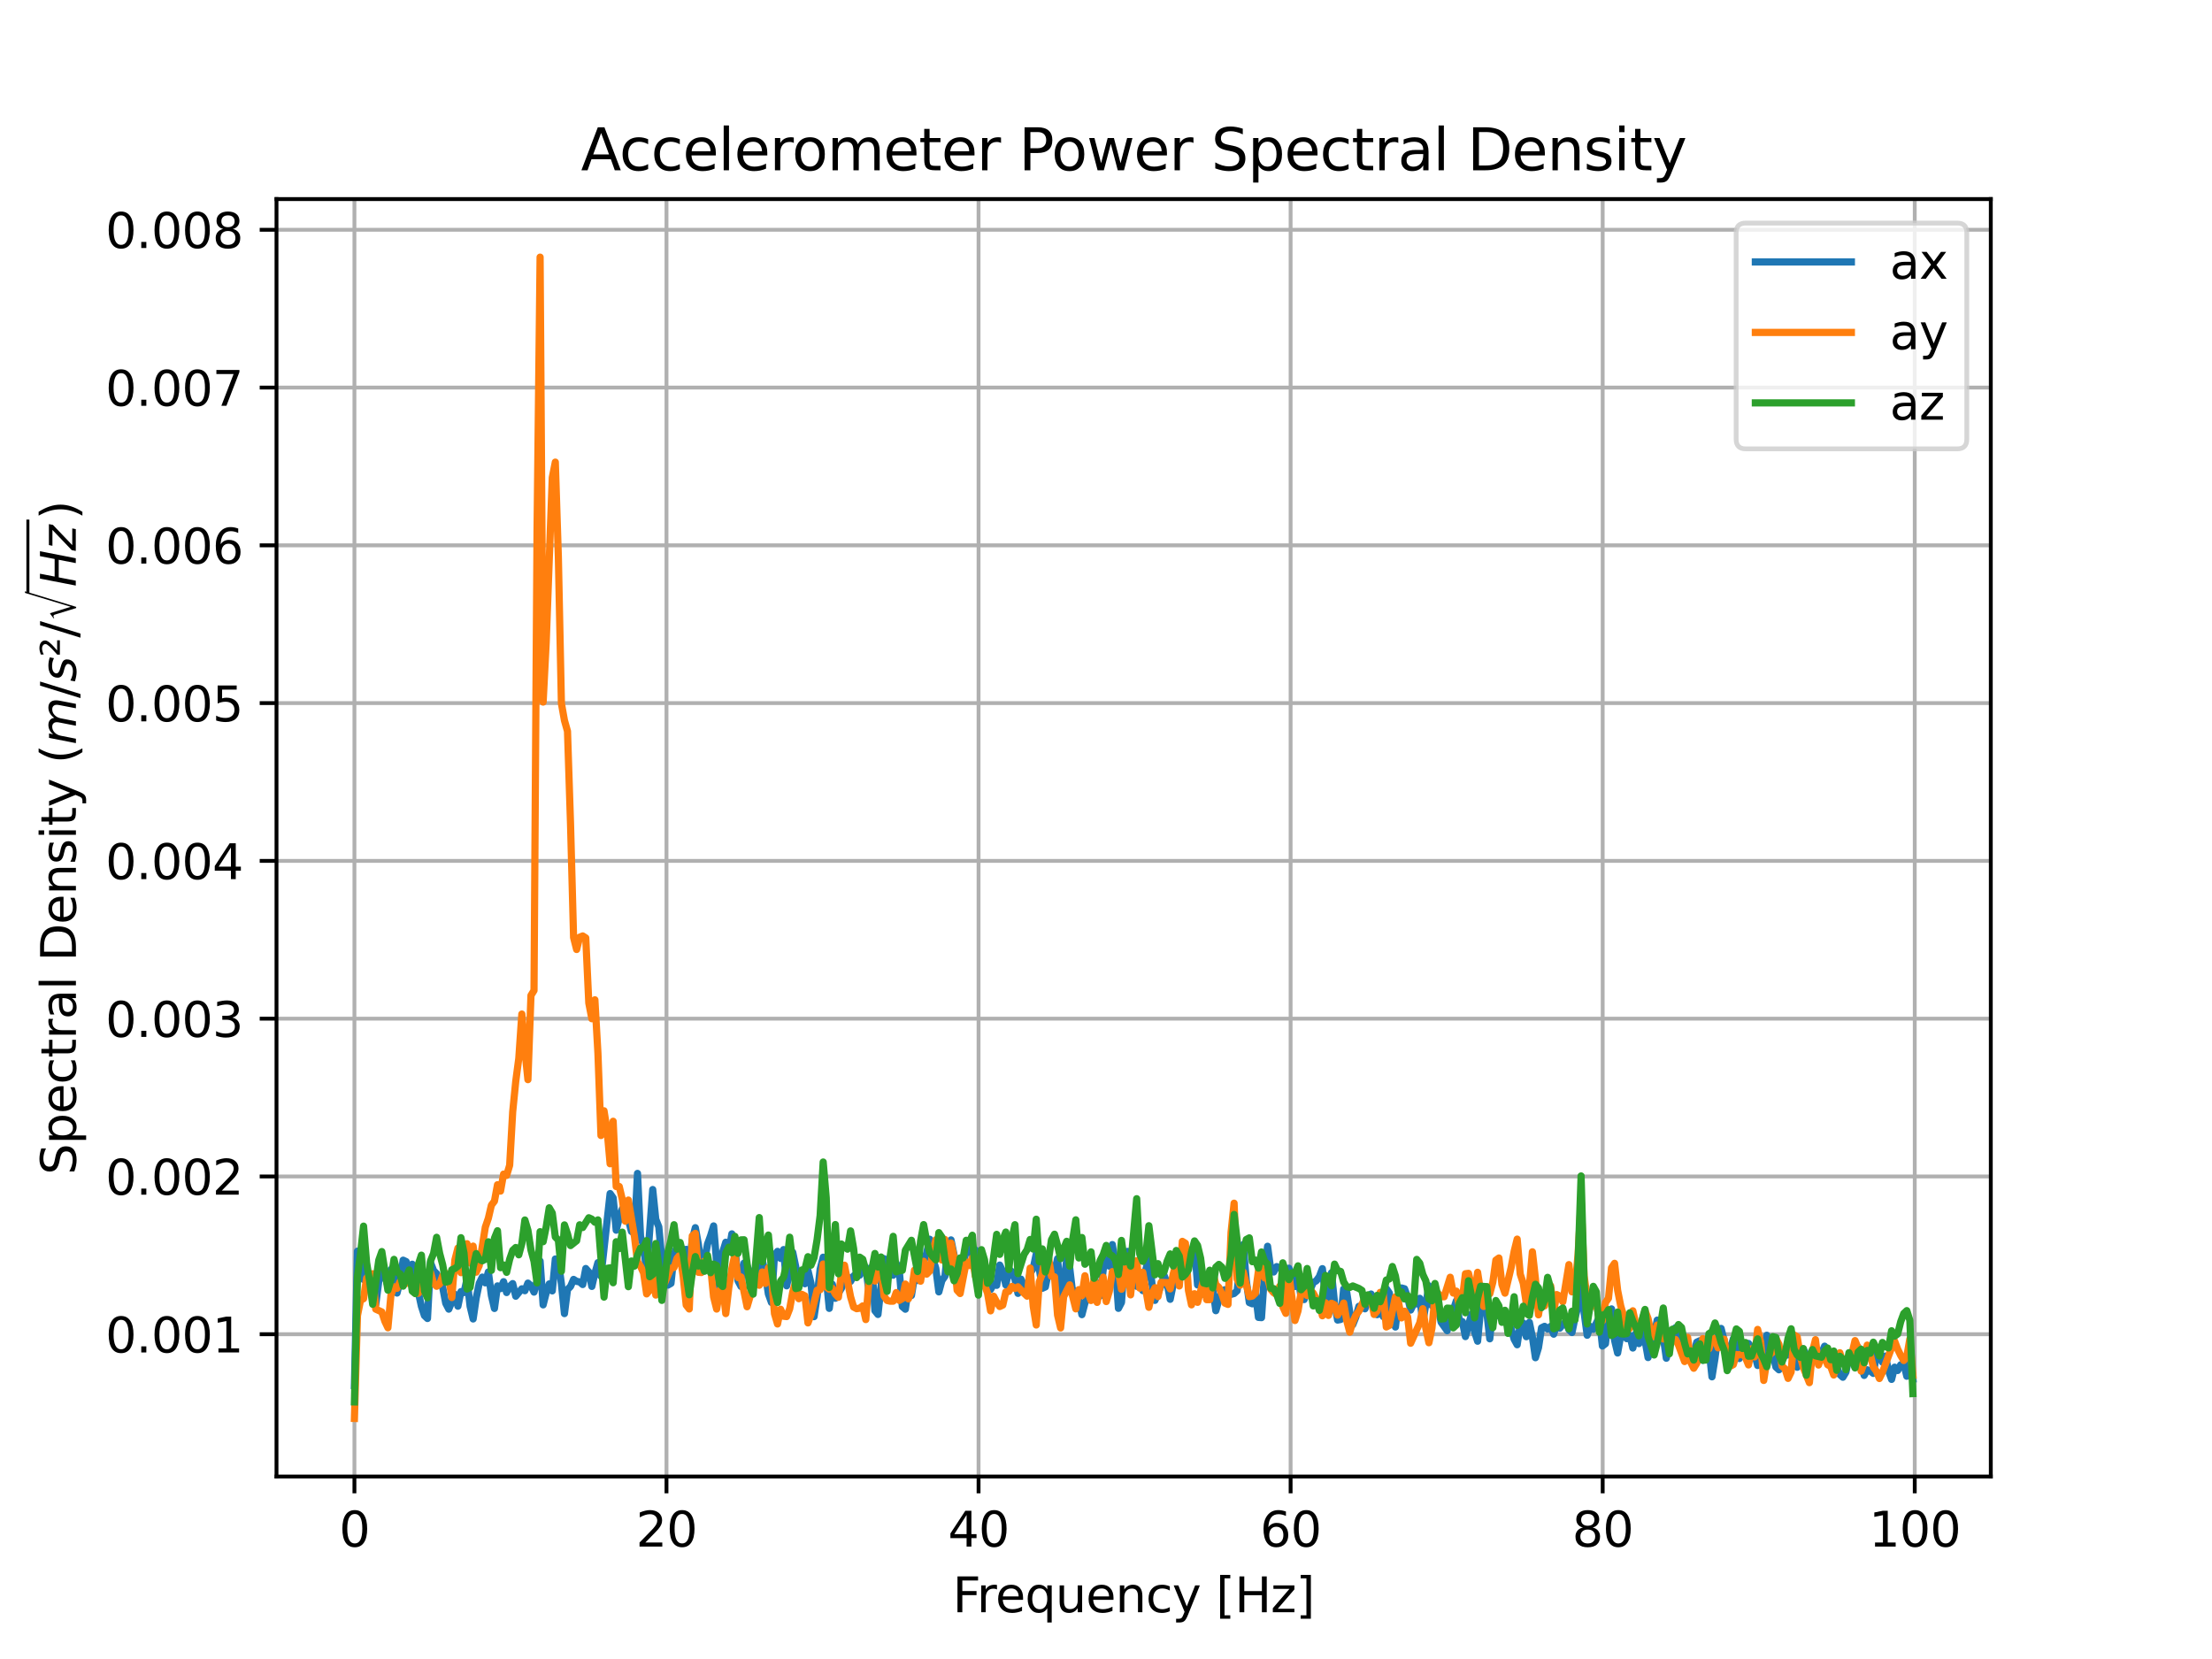 <?xml version="1.0" encoding="utf-8" standalone="no"?>
<!DOCTYPE svg PUBLIC "-//W3C//DTD SVG 1.1//EN"
  "http://www.w3.org/Graphics/SVG/1.1/DTD/svg11.dtd">
<svg xmlns:xlink="http://www.w3.org/1999/xlink" width="460.8pt" height="345.6pt" viewBox="0 0 460.8 345.6" xmlns="http://www.w3.org/2000/svg" version="1.1">
 <defs>
  <style type="text/css">*{stroke-linejoin: round; stroke-linecap: butt}</style>
 </defs>
 <g id="figure_1">
  <g id="patch_1">
   <path d="M 0 345.6 
L 460.8 345.6 
L 460.8 0 
L 0 0 
z
" style="fill: #ffffff"/>
  </g>
  <g id="axes_1">
   <g id="patch_2">
    <path d="M 57.6 307.584 
L 414.72 307.584 
L 414.72 41.472 
L 57.6 41.472 
z
" style="fill: #ffffff"/>
   </g>
   <g id="matplotlib.axis_1">
    <g id="xtick_1">
     <g id="line2d_1">
      <path d="M 73.833 307.584 
L 73.833 41.472 
" clip-path="url(#pa344c15601)" style="fill: none; stroke: #b0b0b0; stroke-width: 0.8; stroke-linecap: square"/>
     </g>
     <g id="line2d_2">
      <defs>
       <path id="m05084482cb" d="M 0 0 
L 0 3.5 
" style="stroke: #000000; stroke-width: 0.8"/>
      </defs>
      <g>
       <use xlink:href="#m05084482cb" x="73.833" y="307.584" style="stroke: #000000; stroke-width: 0.8"/>
      </g>
     </g>
     <g id="text_1">
      <!-- 0 -->
      <g transform="translate(70.651 322.182) scale(0.1 -0.1)">
       <defs>
        <path id="DejaVuSans-30" d="M 2034 4250 
Q 1547 4250 1301 3770 
Q 1056 3291 1056 2328 
Q 1056 1369 1301 889 
Q 1547 409 2034 409 
Q 2525 409 2770 889 
Q 3016 1369 3016 2328 
Q 3016 3291 2770 3770 
Q 2525 4250 2034 4250 
z
M 2034 4750 
Q 2819 4750 3233 4129 
Q 3647 3509 3647 2328 
Q 3647 1150 3233 529 
Q 2819 -91 2034 -91 
Q 1250 -91 836 529 
Q 422 1150 422 2328 
Q 422 3509 836 4129 
Q 1250 4750 2034 4750 
z
" transform="scale(0.016)"/>
       </defs>
       <use xlink:href="#DejaVuSans-30"/>
      </g>
     </g>
    </g>
    <g id="xtick_2">
     <g id="line2d_3">
      <path d="M 138.842 307.584 
L 138.842 41.472 
" clip-path="url(#pa344c15601)" style="fill: none; stroke: #b0b0b0; stroke-width: 0.8; stroke-linecap: square"/>
     </g>
     <g id="line2d_4">
      <g>
       <use xlink:href="#m05084482cb" x="138.842" y="307.584" style="stroke: #000000; stroke-width: 0.8"/>
      </g>
     </g>
     <g id="text_2">
      <!-- 20 -->
      <g transform="translate(132.479 322.182) scale(0.1 -0.1)">
       <defs>
        <path id="DejaVuSans-32" d="M 1228 531 
L 3431 531 
L 3431 0 
L 469 0 
L 469 531 
Q 828 903 1448 1529 
Q 2069 2156 2228 2338 
Q 2531 2678 2651 2914 
Q 2772 3150 2772 3378 
Q 2772 3750 2511 3984 
Q 2250 4219 1831 4219 
Q 1534 4219 1204 4116 
Q 875 4013 500 3803 
L 500 4441 
Q 881 4594 1212 4672 
Q 1544 4750 1819 4750 
Q 2544 4750 2975 4387 
Q 3406 4025 3406 3419 
Q 3406 3131 3298 2873 
Q 3191 2616 2906 2266 
Q 2828 2175 2409 1742 
Q 1991 1309 1228 531 
z
" transform="scale(0.016)"/>
       </defs>
       <use xlink:href="#DejaVuSans-32"/>
       <use xlink:href="#DejaVuSans-30" x="63.623"/>
      </g>
     </g>
    </g>
    <g id="xtick_3">
     <g id="line2d_5">
      <path d="M 203.851 307.584 
L 203.851 41.472 
" clip-path="url(#pa344c15601)" style="fill: none; stroke: #b0b0b0; stroke-width: 0.8; stroke-linecap: square"/>
     </g>
     <g id="line2d_6">
      <g>
       <use xlink:href="#m05084482cb" x="203.851" y="307.584" style="stroke: #000000; stroke-width: 0.8"/>
      </g>
     </g>
     <g id="text_3">
      <!-- 40 -->
      <g transform="translate(197.488 322.182) scale(0.1 -0.1)">
       <defs>
        <path id="DejaVuSans-34" d="M 2419 4116 
L 825 1625 
L 2419 1625 
L 2419 4116 
z
M 2253 4666 
L 3047 4666 
L 3047 1625 
L 3713 1625 
L 3713 1100 
L 3047 1100 
L 3047 0 
L 2419 0 
L 2419 1100 
L 313 1100 
L 313 1709 
L 2253 4666 
z
" transform="scale(0.016)"/>
       </defs>
       <use xlink:href="#DejaVuSans-34"/>
       <use xlink:href="#DejaVuSans-30" x="63.623"/>
      </g>
     </g>
    </g>
    <g id="xtick_4">
     <g id="line2d_7">
      <path d="M 268.859 307.584 
L 268.859 41.472 
" clip-path="url(#pa344c15601)" style="fill: none; stroke: #b0b0b0; stroke-width: 0.8; stroke-linecap: square"/>
     </g>
     <g id="line2d_8">
      <g>
       <use xlink:href="#m05084482cb" x="268.859" y="307.584" style="stroke: #000000; stroke-width: 0.8"/>
      </g>
     </g>
     <g id="text_4">
      <!-- 60 -->
      <g transform="translate(262.497 322.182) scale(0.1 -0.1)">
       <defs>
        <path id="DejaVuSans-36" d="M 2113 2584 
Q 1688 2584 1439 2293 
Q 1191 2003 1191 1497 
Q 1191 994 1439 701 
Q 1688 409 2113 409 
Q 2538 409 2786 701 
Q 3034 994 3034 1497 
Q 3034 2003 2786 2293 
Q 2538 2584 2113 2584 
z
M 3366 4563 
L 3366 3988 
Q 3128 4100 2886 4159 
Q 2644 4219 2406 4219 
Q 1781 4219 1451 3797 
Q 1122 3375 1075 2522 
Q 1259 2794 1537 2939 
Q 1816 3084 2150 3084 
Q 2853 3084 3261 2657 
Q 3669 2231 3669 1497 
Q 3669 778 3244 343 
Q 2819 -91 2113 -91 
Q 1303 -91 875 529 
Q 447 1150 447 2328 
Q 447 3434 972 4092 
Q 1497 4750 2381 4750 
Q 2619 4750 2861 4703 
Q 3103 4656 3366 4563 
z
" transform="scale(0.016)"/>
       </defs>
       <use xlink:href="#DejaVuSans-36"/>
       <use xlink:href="#DejaVuSans-30" x="63.623"/>
      </g>
     </g>
    </g>
    <g id="xtick_5">
     <g id="line2d_9">
      <path d="M 333.868 307.584 
L 333.868 41.472 
" clip-path="url(#pa344c15601)" style="fill: none; stroke: #b0b0b0; stroke-width: 0.8; stroke-linecap: square"/>
     </g>
     <g id="line2d_10">
      <g>
       <use xlink:href="#m05084482cb" x="333.868" y="307.584" style="stroke: #000000; stroke-width: 0.8"/>
      </g>
     </g>
     <g id="text_5">
      <!-- 80 -->
      <g transform="translate(327.506 322.182) scale(0.1 -0.1)">
       <defs>
        <path id="DejaVuSans-38" d="M 2034 2216 
Q 1584 2216 1326 1975 
Q 1069 1734 1069 1313 
Q 1069 891 1326 650 
Q 1584 409 2034 409 
Q 2484 409 2743 651 
Q 3003 894 3003 1313 
Q 3003 1734 2745 1975 
Q 2488 2216 2034 2216 
z
M 1403 2484 
Q 997 2584 770 2862 
Q 544 3141 544 3541 
Q 544 4100 942 4425 
Q 1341 4750 2034 4750 
Q 2731 4750 3128 4425 
Q 3525 4100 3525 3541 
Q 3525 3141 3298 2862 
Q 3072 2584 2669 2484 
Q 3125 2378 3379 2068 
Q 3634 1759 3634 1313 
Q 3634 634 3220 271 
Q 2806 -91 2034 -91 
Q 1263 -91 848 271 
Q 434 634 434 1313 
Q 434 1759 690 2068 
Q 947 2378 1403 2484 
z
M 1172 3481 
Q 1172 3119 1398 2916 
Q 1625 2713 2034 2713 
Q 2441 2713 2670 2916 
Q 2900 3119 2900 3481 
Q 2900 3844 2670 4047 
Q 2441 4250 2034 4250 
Q 1625 4250 1398 4047 
Q 1172 3844 1172 3481 
z
" transform="scale(0.016)"/>
       </defs>
       <use xlink:href="#DejaVuSans-38"/>
       <use xlink:href="#DejaVuSans-30" x="63.623"/>
      </g>
     </g>
    </g>
    <g id="xtick_6">
     <g id="line2d_11">
      <path d="M 398.877 307.584 
L 398.877 41.472 
" clip-path="url(#pa344c15601)" style="fill: none; stroke: #b0b0b0; stroke-width: 0.8; stroke-linecap: square"/>
     </g>
     <g id="line2d_12">
      <g>
       <use xlink:href="#m05084482cb" x="398.877" y="307.584" style="stroke: #000000; stroke-width: 0.8"/>
      </g>
     </g>
     <g id="text_6">
      <!-- 100 -->
      <g transform="translate(389.333 322.182) scale(0.1 -0.1)">
       <defs>
        <path id="DejaVuSans-31" d="M 794 531 
L 1825 531 
L 1825 4091 
L 703 3866 
L 703 4441 
L 1819 4666 
L 2450 4666 
L 2450 531 
L 3481 531 
L 3481 0 
L 794 0 
L 794 531 
z
" transform="scale(0.016)"/>
       </defs>
       <use xlink:href="#DejaVuSans-31"/>
       <use xlink:href="#DejaVuSans-30" x="63.623"/>
       <use xlink:href="#DejaVuSans-30" x="127.246"/>
      </g>
     </g>
    </g>
    <g id="text_7">
     <!-- Frequency [Hz] -->
     <g transform="translate(198.455 335.861) scale(0.1 -0.1)">
      <defs>
       <path id="DejaVuSans-46" d="M 628 4666 
L 3309 4666 
L 3309 4134 
L 1259 4134 
L 1259 2759 
L 3109 2759 
L 3109 2228 
L 1259 2228 
L 1259 0 
L 628 0 
L 628 4666 
z
" transform="scale(0.016)"/>
       <path id="DejaVuSans-72" d="M 2631 2963 
Q 2534 3019 2420 3045 
Q 2306 3072 2169 3072 
Q 1681 3072 1420 2755 
Q 1159 2438 1159 1844 
L 1159 0 
L 581 0 
L 581 3500 
L 1159 3500 
L 1159 2956 
Q 1341 3275 1631 3429 
Q 1922 3584 2338 3584 
Q 2397 3584 2469 3576 
Q 2541 3569 2628 3553 
L 2631 2963 
z
" transform="scale(0.016)"/>
       <path id="DejaVuSans-65" d="M 3597 1894 
L 3597 1613 
L 953 1613 
Q 991 1019 1311 708 
Q 1631 397 2203 397 
Q 2534 397 2845 478 
Q 3156 559 3463 722 
L 3463 178 
Q 3153 47 2828 -22 
Q 2503 -91 2169 -91 
Q 1331 -91 842 396 
Q 353 884 353 1716 
Q 353 2575 817 3079 
Q 1281 3584 2069 3584 
Q 2775 3584 3186 3129 
Q 3597 2675 3597 1894 
z
M 3022 2063 
Q 3016 2534 2758 2815 
Q 2500 3097 2075 3097 
Q 1594 3097 1305 2825 
Q 1016 2553 972 2059 
L 3022 2063 
z
" transform="scale(0.016)"/>
       <path id="DejaVuSans-71" d="M 947 1747 
Q 947 1113 1208 752 
Q 1469 391 1925 391 
Q 2381 391 2643 752 
Q 2906 1113 2906 1747 
Q 2906 2381 2643 2742 
Q 2381 3103 1925 3103 
Q 1469 3103 1208 2742 
Q 947 2381 947 1747 
z
M 2906 525 
Q 2725 213 2448 61 
Q 2172 -91 1784 -91 
Q 1150 -91 751 415 
Q 353 922 353 1747 
Q 353 2572 751 3078 
Q 1150 3584 1784 3584 
Q 2172 3584 2448 3432 
Q 2725 3281 2906 2969 
L 2906 3500 
L 3481 3500 
L 3481 -1331 
L 2906 -1331 
L 2906 525 
z
" transform="scale(0.016)"/>
       <path id="DejaVuSans-75" d="M 544 1381 
L 544 3500 
L 1119 3500 
L 1119 1403 
Q 1119 906 1312 657 
Q 1506 409 1894 409 
Q 2359 409 2629 706 
Q 2900 1003 2900 1516 
L 2900 3500 
L 3475 3500 
L 3475 0 
L 2900 0 
L 2900 538 
Q 2691 219 2414 64 
Q 2138 -91 1772 -91 
Q 1169 -91 856 284 
Q 544 659 544 1381 
z
M 1991 3584 
L 1991 3584 
z
" transform="scale(0.016)"/>
       <path id="DejaVuSans-6e" d="M 3513 2113 
L 3513 0 
L 2938 0 
L 2938 2094 
Q 2938 2591 2744 2837 
Q 2550 3084 2163 3084 
Q 1697 3084 1428 2787 
Q 1159 2491 1159 1978 
L 1159 0 
L 581 0 
L 581 3500 
L 1159 3500 
L 1159 2956 
Q 1366 3272 1645 3428 
Q 1925 3584 2291 3584 
Q 2894 3584 3203 3211 
Q 3513 2838 3513 2113 
z
" transform="scale(0.016)"/>
       <path id="DejaVuSans-63" d="M 3122 3366 
L 3122 2828 
Q 2878 2963 2633 3030 
Q 2388 3097 2138 3097 
Q 1578 3097 1268 2742 
Q 959 2388 959 1747 
Q 959 1106 1268 751 
Q 1578 397 2138 397 
Q 2388 397 2633 464 
Q 2878 531 3122 666 
L 3122 134 
Q 2881 22 2623 -34 
Q 2366 -91 2075 -91 
Q 1284 -91 818 406 
Q 353 903 353 1747 
Q 353 2603 823 3093 
Q 1294 3584 2113 3584 
Q 2378 3584 2631 3529 
Q 2884 3475 3122 3366 
z
" transform="scale(0.016)"/>
       <path id="DejaVuSans-79" d="M 2059 -325 
Q 1816 -950 1584 -1140 
Q 1353 -1331 966 -1331 
L 506 -1331 
L 506 -850 
L 844 -850 
Q 1081 -850 1212 -737 
Q 1344 -625 1503 -206 
L 1606 56 
L 191 3500 
L 800 3500 
L 1894 763 
L 2988 3500 
L 3597 3500 
L 2059 -325 
z
" transform="scale(0.016)"/>
       <path id="DejaVuSans-20" transform="scale(0.016)"/>
       <path id="DejaVuSans-5b" d="M 550 4863 
L 1875 4863 
L 1875 4416 
L 1125 4416 
L 1125 -397 
L 1875 -397 
L 1875 -844 
L 550 -844 
L 550 4863 
z
" transform="scale(0.016)"/>
       <path id="DejaVuSans-48" d="M 628 4666 
L 1259 4666 
L 1259 2753 
L 3553 2753 
L 3553 4666 
L 4184 4666 
L 4184 0 
L 3553 0 
L 3553 2222 
L 1259 2222 
L 1259 0 
L 628 0 
L 628 4666 
z
" transform="scale(0.016)"/>
       <path id="DejaVuSans-7a" d="M 353 3500 
L 3084 3500 
L 3084 2975 
L 922 459 
L 3084 459 
L 3084 0 
L 275 0 
L 275 525 
L 2438 3041 
L 353 3041 
L 353 3500 
z
" transform="scale(0.016)"/>
       <path id="DejaVuSans-5d" d="M 1947 4863 
L 1947 -844 
L 622 -844 
L 622 -397 
L 1369 -397 
L 1369 4416 
L 622 4416 
L 622 4863 
L 1947 4863 
z
" transform="scale(0.016)"/>
      </defs>
      <use xlink:href="#DejaVuSans-46"/>
      <use xlink:href="#DejaVuSans-72" x="50.27"/>
      <use xlink:href="#DejaVuSans-65" x="89.133"/>
      <use xlink:href="#DejaVuSans-71" x="150.656"/>
      <use xlink:href="#DejaVuSans-75" x="214.133"/>
      <use xlink:href="#DejaVuSans-65" x="277.512"/>
      <use xlink:href="#DejaVuSans-6e" x="339.035"/>
      <use xlink:href="#DejaVuSans-63" x="402.414"/>
      <use xlink:href="#DejaVuSans-79" x="457.395"/>
      <use xlink:href="#DejaVuSans-20" x="516.574"/>
      <use xlink:href="#DejaVuSans-5b" x="548.361"/>
      <use xlink:href="#DejaVuSans-48" x="587.375"/>
      <use xlink:href="#DejaVuSans-7a" x="662.57"/>
      <use xlink:href="#DejaVuSans-5d" x="715.061"/>
     </g>
    </g>
   </g>
   <g id="matplotlib.axis_2">
    <g id="ytick_1">
     <g id="line2d_13">
      <path d="M 57.6 277.943 
L 414.72 277.943 
" clip-path="url(#pa344c15601)" style="fill: none; stroke: #b0b0b0; stroke-width: 0.8; stroke-linecap: square"/>
     </g>
     <g id="line2d_14">
      <defs>
       <path id="m7889afb88d" d="M 0 0 
L -3.5 0 
" style="stroke: #000000; stroke-width: 0.8"/>
      </defs>
      <g>
       <use xlink:href="#m7889afb88d" x="57.6" y="277.943" style="stroke: #000000; stroke-width: 0.8"/>
      </g>
     </g>
     <g id="text_8">
      <!-- 0.001 -->
      <g transform="translate(21.972 281.742) scale(0.1 -0.1)">
       <defs>
        <path id="DejaVuSans-2e" d="M 684 794 
L 1344 794 
L 1344 0 
L 684 0 
L 684 794 
z
" transform="scale(0.016)"/>
       </defs>
       <use xlink:href="#DejaVuSans-30"/>
       <use xlink:href="#DejaVuSans-2e" x="63.623"/>
       <use xlink:href="#DejaVuSans-30" x="95.41"/>
       <use xlink:href="#DejaVuSans-30" x="159.033"/>
       <use xlink:href="#DejaVuSans-31" x="222.656"/>
      </g>
     </g>
    </g>
    <g id="ytick_2">
     <g id="line2d_15">
      <path d="M 57.6 245.075 
L 414.72 245.075 
" clip-path="url(#pa344c15601)" style="fill: none; stroke: #b0b0b0; stroke-width: 0.8; stroke-linecap: square"/>
     </g>
     <g id="line2d_16">
      <g>
       <use xlink:href="#m7889afb88d" x="57.6" y="245.075" style="stroke: #000000; stroke-width: 0.8"/>
      </g>
     </g>
     <g id="text_9">
      <!-- 0.002 -->
      <g transform="translate(21.972 248.874) scale(0.1 -0.1)">
       <use xlink:href="#DejaVuSans-30"/>
       <use xlink:href="#DejaVuSans-2e" x="63.623"/>
       <use xlink:href="#DejaVuSans-30" x="95.41"/>
       <use xlink:href="#DejaVuSans-30" x="159.033"/>
       <use xlink:href="#DejaVuSans-32" x="222.656"/>
      </g>
     </g>
    </g>
    <g id="ytick_3">
     <g id="line2d_17">
      <path d="M 57.6 212.207 
L 414.72 212.207 
" clip-path="url(#pa344c15601)" style="fill: none; stroke: #b0b0b0; stroke-width: 0.8; stroke-linecap: square"/>
     </g>
     <g id="line2d_18">
      <g>
       <use xlink:href="#m7889afb88d" x="57.6" y="212.207" style="stroke: #000000; stroke-width: 0.8"/>
      </g>
     </g>
     <g id="text_10">
      <!-- 0.003 -->
      <g transform="translate(21.972 216.006) scale(0.1 -0.1)">
       <defs>
        <path id="DejaVuSans-33" d="M 2597 2516 
Q 3050 2419 3304 2112 
Q 3559 1806 3559 1356 
Q 3559 666 3084 287 
Q 2609 -91 1734 -91 
Q 1441 -91 1130 -33 
Q 819 25 488 141 
L 488 750 
Q 750 597 1062 519 
Q 1375 441 1716 441 
Q 2309 441 2620 675 
Q 2931 909 2931 1356 
Q 2931 1769 2642 2001 
Q 2353 2234 1838 2234 
L 1294 2234 
L 1294 2753 
L 1863 2753 
Q 2328 2753 2575 2939 
Q 2822 3125 2822 3475 
Q 2822 3834 2567 4026 
Q 2313 4219 1838 4219 
Q 1578 4219 1281 4162 
Q 984 4106 628 3988 
L 628 4550 
Q 988 4650 1302 4700 
Q 1616 4750 1894 4750 
Q 2613 4750 3031 4423 
Q 3450 4097 3450 3541 
Q 3450 3153 3228 2886 
Q 3006 2619 2597 2516 
z
" transform="scale(0.016)"/>
       </defs>
       <use xlink:href="#DejaVuSans-30"/>
       <use xlink:href="#DejaVuSans-2e" x="63.623"/>
       <use xlink:href="#DejaVuSans-30" x="95.41"/>
       <use xlink:href="#DejaVuSans-30" x="159.033"/>
       <use xlink:href="#DejaVuSans-33" x="222.656"/>
      </g>
     </g>
    </g>
    <g id="ytick_4">
     <g id="line2d_19">
      <path d="M 57.6 179.339 
L 414.72 179.339 
" clip-path="url(#pa344c15601)" style="fill: none; stroke: #b0b0b0; stroke-width: 0.8; stroke-linecap: square"/>
     </g>
     <g id="line2d_20">
      <g>
       <use xlink:href="#m7889afb88d" x="57.6" y="179.339" style="stroke: #000000; stroke-width: 0.8"/>
      </g>
     </g>
     <g id="text_11">
      <!-- 0.004 -->
      <g transform="translate(21.972 183.138) scale(0.1 -0.1)">
       <use xlink:href="#DejaVuSans-30"/>
       <use xlink:href="#DejaVuSans-2e" x="63.623"/>
       <use xlink:href="#DejaVuSans-30" x="95.41"/>
       <use xlink:href="#DejaVuSans-30" x="159.033"/>
       <use xlink:href="#DejaVuSans-34" x="222.656"/>
      </g>
     </g>
    </g>
    <g id="ytick_5">
     <g id="line2d_21">
      <path d="M 57.6 146.471 
L 414.72 146.471 
" clip-path="url(#pa344c15601)" style="fill: none; stroke: #b0b0b0; stroke-width: 0.8; stroke-linecap: square"/>
     </g>
     <g id="line2d_22">
      <g>
       <use xlink:href="#m7889afb88d" x="57.6" y="146.471" style="stroke: #000000; stroke-width: 0.8"/>
      </g>
     </g>
     <g id="text_12">
      <!-- 0.005 -->
      <g transform="translate(21.972 150.27) scale(0.1 -0.1)">
       <defs>
        <path id="DejaVuSans-35" d="M 691 4666 
L 3169 4666 
L 3169 4134 
L 1269 4134 
L 1269 2991 
Q 1406 3038 1543 3061 
Q 1681 3084 1819 3084 
Q 2600 3084 3056 2656 
Q 3513 2228 3513 1497 
Q 3513 744 3044 326 
Q 2575 -91 1722 -91 
Q 1428 -91 1123 -41 
Q 819 9 494 109 
L 494 744 
Q 775 591 1075 516 
Q 1375 441 1709 441 
Q 2250 441 2565 725 
Q 2881 1009 2881 1497 
Q 2881 1984 2565 2268 
Q 2250 2553 1709 2553 
Q 1456 2553 1204 2497 
Q 953 2441 691 2322 
L 691 4666 
z
" transform="scale(0.016)"/>
       </defs>
       <use xlink:href="#DejaVuSans-30"/>
       <use xlink:href="#DejaVuSans-2e" x="63.623"/>
       <use xlink:href="#DejaVuSans-30" x="95.41"/>
       <use xlink:href="#DejaVuSans-30" x="159.033"/>
       <use xlink:href="#DejaVuSans-35" x="222.656"/>
      </g>
     </g>
    </g>
    <g id="ytick_6">
     <g id="line2d_23">
      <path d="M 57.6 113.603 
L 414.72 113.603 
" clip-path="url(#pa344c15601)" style="fill: none; stroke: #b0b0b0; stroke-width: 0.8; stroke-linecap: square"/>
     </g>
     <g id="line2d_24">
      <g>
       <use xlink:href="#m7889afb88d" x="57.6" y="113.603" style="stroke: #000000; stroke-width: 0.8"/>
      </g>
     </g>
     <g id="text_13">
      <!-- 0.006 -->
      <g transform="translate(21.972 117.402) scale(0.1 -0.1)">
       <use xlink:href="#DejaVuSans-30"/>
       <use xlink:href="#DejaVuSans-2e" x="63.623"/>
       <use xlink:href="#DejaVuSans-30" x="95.41"/>
       <use xlink:href="#DejaVuSans-30" x="159.033"/>
       <use xlink:href="#DejaVuSans-36" x="222.656"/>
      </g>
     </g>
    </g>
    <g id="ytick_7">
     <g id="line2d_25">
      <path d="M 57.6 80.735 
L 414.72 80.735 
" clip-path="url(#pa344c15601)" style="fill: none; stroke: #b0b0b0; stroke-width: 0.8; stroke-linecap: square"/>
     </g>
     <g id="line2d_26">
      <g>
       <use xlink:href="#m7889afb88d" x="57.6" y="80.735" style="stroke: #000000; stroke-width: 0.8"/>
      </g>
     </g>
     <g id="text_14">
      <!-- 0.007 -->
      <g transform="translate(21.972 84.534) scale(0.1 -0.1)">
       <defs>
        <path id="DejaVuSans-37" d="M 525 4666 
L 3525 4666 
L 3525 4397 
L 1831 0 
L 1172 0 
L 2766 4134 
L 525 4134 
L 525 4666 
z
" transform="scale(0.016)"/>
       </defs>
       <use xlink:href="#DejaVuSans-30"/>
       <use xlink:href="#DejaVuSans-2e" x="63.623"/>
       <use xlink:href="#DejaVuSans-30" x="95.41"/>
       <use xlink:href="#DejaVuSans-30" x="159.033"/>
       <use xlink:href="#DejaVuSans-37" x="222.656"/>
      </g>
     </g>
    </g>
    <g id="ytick_8">
     <g id="line2d_27">
      <path d="M 57.6 47.866 
L 414.72 47.866 
" clip-path="url(#pa344c15601)" style="fill: none; stroke: #b0b0b0; stroke-width: 0.8; stroke-linecap: square"/>
     </g>
     <g id="line2d_28">
      <g>
       <use xlink:href="#m7889afb88d" x="57.6" y="47.866" style="stroke: #000000; stroke-width: 0.8"/>
      </g>
     </g>
     <g id="text_15">
      <!-- 0.008 -->
      <g transform="translate(21.972 51.666) scale(0.1 -0.1)">
       <use xlink:href="#DejaVuSans-30"/>
       <use xlink:href="#DejaVuSans-2e" x="63.623"/>
       <use xlink:href="#DejaVuSans-30" x="95.41"/>
       <use xlink:href="#DejaVuSans-30" x="159.033"/>
       <use xlink:href="#DejaVuSans-38" x="222.656"/>
      </g>
     </g>
    </g>
    <g id="text_16">
     <!-- Spectral Density ($m/s²  / \sqrt{Hz}$) -->
     <g transform="translate(15.872 244.728) rotate(-90) scale(0.1 -0.1)">
      <defs>
       <path id="DejaVuSans-53" d="M 3425 4513 
L 3425 3897 
Q 3066 4069 2747 4153 
Q 2428 4238 2131 4238 
Q 1616 4238 1336 4038 
Q 1056 3838 1056 3469 
Q 1056 3159 1242 3001 
Q 1428 2844 1947 2747 
L 2328 2669 
Q 3034 2534 3370 2195 
Q 3706 1856 3706 1288 
Q 3706 609 3251 259 
Q 2797 -91 1919 -91 
Q 1588 -91 1214 -16 
Q 841 59 441 206 
L 441 856 
Q 825 641 1194 531 
Q 1563 422 1919 422 
Q 2459 422 2753 634 
Q 3047 847 3047 1241 
Q 3047 1584 2836 1778 
Q 2625 1972 2144 2069 
L 1759 2144 
Q 1053 2284 737 2584 
Q 422 2884 422 3419 
Q 422 4038 858 4394 
Q 1294 4750 2059 4750 
Q 2388 4750 2728 4690 
Q 3069 4631 3425 4513 
z
" transform="scale(0.016)"/>
       <path id="DejaVuSans-70" d="M 1159 525 
L 1159 -1331 
L 581 -1331 
L 581 3500 
L 1159 3500 
L 1159 2969 
Q 1341 3281 1617 3432 
Q 1894 3584 2278 3584 
Q 2916 3584 3314 3078 
Q 3713 2572 3713 1747 
Q 3713 922 3314 415 
Q 2916 -91 2278 -91 
Q 1894 -91 1617 61 
Q 1341 213 1159 525 
z
M 3116 1747 
Q 3116 2381 2855 2742 
Q 2594 3103 2138 3103 
Q 1681 3103 1420 2742 
Q 1159 2381 1159 1747 
Q 1159 1113 1420 752 
Q 1681 391 2138 391 
Q 2594 391 2855 752 
Q 3116 1113 3116 1747 
z
" transform="scale(0.016)"/>
       <path id="DejaVuSans-74" d="M 1172 4494 
L 1172 3500 
L 2356 3500 
L 2356 3053 
L 1172 3053 
L 1172 1153 
Q 1172 725 1289 603 
Q 1406 481 1766 481 
L 2356 481 
L 2356 0 
L 1766 0 
Q 1100 0 847 248 
Q 594 497 594 1153 
L 594 3053 
L 172 3053 
L 172 3500 
L 594 3500 
L 594 4494 
L 1172 4494 
z
" transform="scale(0.016)"/>
       <path id="DejaVuSans-61" d="M 2194 1759 
Q 1497 1759 1228 1600 
Q 959 1441 959 1056 
Q 959 750 1161 570 
Q 1363 391 1709 391 
Q 2188 391 2477 730 
Q 2766 1069 2766 1631 
L 2766 1759 
L 2194 1759 
z
M 3341 1997 
L 3341 0 
L 2766 0 
L 2766 531 
Q 2569 213 2275 61 
Q 1981 -91 1556 -91 
Q 1019 -91 701 211 
Q 384 513 384 1019 
Q 384 1609 779 1909 
Q 1175 2209 1959 2209 
L 2766 2209 
L 2766 2266 
Q 2766 2663 2505 2880 
Q 2244 3097 1772 3097 
Q 1472 3097 1187 3025 
Q 903 2953 641 2809 
L 641 3341 
Q 956 3463 1253 3523 
Q 1550 3584 1831 3584 
Q 2591 3584 2966 3190 
Q 3341 2797 3341 1997 
z
" transform="scale(0.016)"/>
       <path id="DejaVuSans-6c" d="M 603 4863 
L 1178 4863 
L 1178 0 
L 603 0 
L 603 4863 
z
" transform="scale(0.016)"/>
       <path id="DejaVuSans-44" d="M 1259 4147 
L 1259 519 
L 2022 519 
Q 2988 519 3436 956 
Q 3884 1394 3884 2338 
Q 3884 3275 3436 3711 
Q 2988 4147 2022 4147 
L 1259 4147 
z
M 628 4666 
L 1925 4666 
Q 3281 4666 3915 4102 
Q 4550 3538 4550 2338 
Q 4550 1131 3912 565 
Q 3275 0 1925 0 
L 628 0 
L 628 4666 
z
" transform="scale(0.016)"/>
       <path id="DejaVuSans-73" d="M 2834 3397 
L 2834 2853 
Q 2591 2978 2328 3040 
Q 2066 3103 1784 3103 
Q 1356 3103 1142 2972 
Q 928 2841 928 2578 
Q 928 2378 1081 2264 
Q 1234 2150 1697 2047 
L 1894 2003 
Q 2506 1872 2764 1633 
Q 3022 1394 3022 966 
Q 3022 478 2636 193 
Q 2250 -91 1575 -91 
Q 1294 -91 989 -36 
Q 684 19 347 128 
L 347 722 
Q 666 556 975 473 
Q 1284 391 1588 391 
Q 1994 391 2212 530 
Q 2431 669 2431 922 
Q 2431 1156 2273 1281 
Q 2116 1406 1581 1522 
L 1381 1569 
Q 847 1681 609 1914 
Q 372 2147 372 2553 
Q 372 3047 722 3315 
Q 1072 3584 1716 3584 
Q 2034 3584 2315 3537 
Q 2597 3491 2834 3397 
z
" transform="scale(0.016)"/>
       <path id="DejaVuSans-69" d="M 603 3500 
L 1178 3500 
L 1178 0 
L 603 0 
L 603 3500 
z
M 603 4863 
L 1178 4863 
L 1178 4134 
L 603 4134 
L 603 4863 
z
" transform="scale(0.016)"/>
       <path id="DejaVuSans-28" d="M 1984 4856 
Q 1566 4138 1362 3434 
Q 1159 2731 1159 2009 
Q 1159 1288 1364 580 
Q 1569 -128 1984 -844 
L 1484 -844 
Q 1016 -109 783 600 
Q 550 1309 550 2009 
Q 550 2706 781 3412 
Q 1013 4119 1484 4856 
L 1984 4856 
z
" transform="scale(0.016)"/>
       <path id="DejaVuSans-Oblique-6d" d="M 5747 2113 
L 5338 0 
L 4763 0 
L 5166 2094 
Q 5191 2228 5203 2325 
Q 5216 2422 5216 2491 
Q 5216 2772 5059 2928 
Q 4903 3084 4622 3084 
Q 4203 3084 3875 2770 
Q 3547 2456 3450 1953 
L 3066 0 
L 2491 0 
L 2900 2094 
Q 2925 2209 2937 2307 
Q 2950 2406 2950 2484 
Q 2950 2769 2794 2926 
Q 2638 3084 2363 3084 
Q 1938 3084 1609 2770 
Q 1281 2456 1184 1953 
L 800 0 
L 225 0 
L 909 3500 
L 1484 3500 
L 1375 2956 
Q 1609 3263 1923 3423 
Q 2238 3584 2597 3584 
Q 2978 3584 3223 3384 
Q 3469 3184 3519 2828 
Q 3781 3197 4126 3390 
Q 4472 3584 4856 3584 
Q 5306 3584 5551 3325 
Q 5797 3066 5797 2591 
Q 5797 2488 5784 2364 
Q 5772 2241 5747 2113 
z
" transform="scale(0.016)"/>
       <path id="DejaVuSans-2f" d="M 1625 4666 
L 2156 4666 
L 531 -594 
L 0 -594 
L 1625 4666 
z
" transform="scale(0.016)"/>
       <path id="DejaVuSans-Oblique-73" d="M 3200 3397 
L 3091 2853 
Q 2863 2978 2609 3040 
Q 2356 3103 2088 3103 
Q 1634 3103 1373 2948 
Q 1113 2794 1113 2528 
Q 1113 2219 1719 2053 
Q 1766 2041 1788 2034 
L 1972 1978 
Q 2547 1819 2739 1644 
Q 2931 1469 2931 1166 
Q 2931 609 2489 259 
Q 2047 -91 1331 -91 
Q 1053 -91 747 -37 
Q 441 16 72 128 
L 184 722 
Q 500 559 806 475 
Q 1113 391 1394 391 
Q 1816 391 2080 572 
Q 2344 753 2344 1031 
Q 2344 1331 1650 1516 
L 1591 1531 
L 1394 1581 
Q 956 1697 753 1886 
Q 550 2075 550 2369 
Q 550 2928 970 3256 
Q 1391 3584 2113 3584 
Q 2397 3584 2667 3537 
Q 2938 3491 3200 3397 
z
" transform="scale(0.016)"/>
       <path id="DejaVuSans-b2" d="M 838 2444 
L 2163 2444 
L 2163 2088 
L 294 2088 
L 294 2431 
Q 400 2528 597 2703 
Q 1672 3656 1672 3950 
Q 1672 4156 1509 4282 
Q 1347 4409 1081 4409 
Q 919 4409 728 4354 
Q 538 4300 313 4191 
L 313 4575 
Q 553 4663 761 4706 
Q 969 4750 1147 4750 
Q 1600 4750 1872 4544 
Q 2144 4338 2144 4000 
Q 2144 3566 1109 2678 
Q 934 2528 838 2444 
z
" transform="scale(0.016)"/>
       <path id="STIXSizeOneSym-Regular-221a" d="M 6970 9933 
L 3373 -1888 
L 3104 -1888 
L 1626 2918 
Q 1555 3149 1465 3251 
Q 1376 3354 1229 3354 
Q 1011 3354 794 3181 
L 717 3309 
L 1766 4115 
L 1926 4115 
L 3379 -602 
L 3405 -602 
L 6605 9933 
L 6970 9933 
z
" transform="scale(0.016)"/>
       <path id="DejaVuSans-Oblique-48" d="M 1081 4666 
L 1716 4666 
L 1344 2753 
L 3634 2753 
L 4006 4666 
L 4641 4666 
L 3731 0 
L 3097 0 
L 3531 2222 
L 1241 2222 
L 806 0 
L 172 0 
L 1081 4666 
z
" transform="scale(0.016)"/>
       <path id="DejaVuSans-Oblique-7a" d="M 744 3500 
L 3475 3500 
L 3372 2975 
L 738 459 
L 2913 459 
L 2822 0 
L -19 0 
L 84 525 
L 2719 3041 
L 653 3041 
L 744 3500 
z
" transform="scale(0.016)"/>
       <path id="DejaVuSans-29" d="M 513 4856 
L 1013 4856 
Q 1481 4119 1714 3412 
Q 1947 2706 1947 2009 
Q 1947 1309 1714 600 
Q 1481 -109 1013 -844 
L 513 -844 
Q 928 -128 1133 580 
Q 1338 1288 1338 2009 
Q 1338 2731 1133 3434 
Q 928 4138 513 4856 
z
" transform="scale(0.016)"/>
      </defs>
      <use xlink:href="#DejaVuSans-53" transform="translate(0 0.578)"/>
      <use xlink:href="#DejaVuSans-70" transform="translate(63.477 0.578)"/>
      <use xlink:href="#DejaVuSans-65" transform="translate(126.953 0.578)"/>
      <use xlink:href="#DejaVuSans-63" transform="translate(188.477 0.578)"/>
      <use xlink:href="#DejaVuSans-74" transform="translate(243.457 0.578)"/>
      <use xlink:href="#DejaVuSans-72" transform="translate(282.666 0.578)"/>
      <use xlink:href="#DejaVuSans-61" transform="translate(323.779 0.578)"/>
      <use xlink:href="#DejaVuSans-6c" transform="translate(385.059 0.578)"/>
      <use xlink:href="#DejaVuSans-20" transform="translate(412.842 0.578)"/>
      <use xlink:href="#DejaVuSans-44" transform="translate(444.629 0.578)"/>
      <use xlink:href="#DejaVuSans-65" transform="translate(521.631 0.578)"/>
      <use xlink:href="#DejaVuSans-6e" transform="translate(583.154 0.578)"/>
      <use xlink:href="#DejaVuSans-73" transform="translate(646.533 0.578)"/>
      <use xlink:href="#DejaVuSans-69" transform="translate(698.633 0.578)"/>
      <use xlink:href="#DejaVuSans-74" transform="translate(726.416 0.578)"/>
      <use xlink:href="#DejaVuSans-79" transform="translate(765.625 0.578)"/>
      <use xlink:href="#DejaVuSans-20" transform="translate(824.805 0.578)"/>
      <use xlink:href="#DejaVuSans-28" transform="translate(856.592 0.578)"/>
      <use xlink:href="#DejaVuSans-Oblique-6d" transform="translate(895.605 0.578)"/>
      <use xlink:href="#DejaVuSans-2f" transform="translate(993.018 0.578)"/>
      <use xlink:href="#DejaVuSans-Oblique-73" transform="translate(1026.709 0.578)"/>
      <use xlink:href="#DejaVuSans-b2" transform="translate(1078.809 0.578)"/>
      <use xlink:href="#DejaVuSans-2f" transform="translate(1118.896 0.578)"/>
      <use xlink:href="#STIXSizeOneSym-Regular-221a" transform="translate(1152.588 17.094) scale(0.564)"/>
      <use xlink:href="#DejaVuSans-Oblique-48" transform="translate(1224.676 0.844)"/>
      <use xlink:href="#DejaVuSans-Oblique-7a" transform="translate(1299.872 0.844)"/>
      <use xlink:href="#DejaVuSans-29" transform="translate(1364.862 0.578)"/>
      <path d="M 1212.176 97.5 
L 1212.176 103.75 
L 1364.862 103.75 
L 1364.862 97.5 
L 1212.176 97.5 
z
"/>
     </g>
    </g>
   </g>
   <g id="line2d_29">
    <path d="M 73.833 288.633 
L 74.467 260.642 
L 75.101 262.644 
L 75.735 266.54 
L 76.369 265.375 
L 77.003 266.67 
L 77.637 270.793 
L 78.271 271.776 
L 78.905 266.92 
L 79.54 264.958 
L 80.174 265.762 
L 80.808 267.909 
L 81.442 264.479 
L 82.076 263.856 
L 82.71 269.364 
L 83.344 266.837 
L 83.978 262.517 
L 84.612 262.813 
L 85.246 265.043 
L 85.88 263.362 
L 87.783 272.115 
L 88.417 274.061 
L 89.051 274.668 
L 89.685 263.025 
L 90.319 264.683 
L 90.953 265.321 
L 91.587 267.206 
L 92.221 268.19 
L 92.855 271.499 
L 93.49 272.718 
L 94.758 269.603 
L 95.392 272.108 
L 96.026 269.069 
L 96.66 269.267 
L 97.294 266.388 
L 97.928 272.118 
L 98.562 274.764 
L 99.196 270.424 
L 99.83 267.347 
L 100.465 266.046 
L 101.099 267.247 
L 101.733 264.964 
L 102.367 269.872 
L 103.001 272.576 
L 103.635 267.875 
L 104.269 268.446 
L 104.903 266.997 
L 105.537 269.262 
L 106.171 267.984 
L 106.805 267.395 
L 107.44 270.026 
L 108.708 268.483 
L 109.342 268.881 
L 109.976 267.293 
L 110.61 267.833 
L 111.244 269.166 
L 111.878 266.875 
L 112.512 262.706 
L 113.146 271.828 
L 113.78 269.339 
L 114.415 267.46 
L 115.049 268.916 
L 115.683 262.268 
L 116.317 262.787 
L 116.951 267.46 
L 117.585 273.647 
L 118.219 268.639 
L 118.853 267.984 
L 119.487 266.524 
L 120.121 266.932 
L 120.755 267.037 
L 121.39 267.592 
L 122.024 264.254 
L 122.658 264.979 
L 123.292 267.986 
L 123.926 265.262 
L 124.56 263.029 
L 125.194 265.852 
L 127.096 248.643 
L 127.73 249.545 
L 128.365 256.274 
L 128.999 253.765 
L 129.633 251.834 
L 130.267 251.611 
L 131.535 256.522 
L 132.169 256.917 
L 132.803 244.442 
L 133.437 257.643 
L 134.071 259.518 
L 134.705 265.029 
L 135.974 247.801 
L 136.608 253.991 
L 137.242 255.579 
L 137.876 262.42 
L 138.51 264.203 
L 139.144 267.708 
L 139.778 267.344 
L 140.412 261.272 
L 141.046 259.741 
L 141.68 262.359 
L 142.315 261.998 
L 142.949 260.267 
L 143.583 263.451 
L 144.217 258.226 
L 144.851 255.751 
L 145.485 259.253 
L 146.119 263.834 
L 146.753 262.743 
L 147.387 259.167 
L 148.021 257.448 
L 148.655 255.382 
L 149.29 262.958 
L 149.924 268.352 
L 150.558 260.808 
L 151.192 258.778 
L 151.826 260.77 
L 152.46 257.037 
L 153.094 259.496 
L 153.728 266.786 
L 154.362 267.984 
L 154.996 263.124 
L 155.63 263.719 
L 156.265 265.151 
L 156.899 265.996 
L 158.167 264.878 
L 158.801 262.544 
L 159.435 265.393 
L 160.069 269.558 
L 160.703 271.326 
L 161.337 261.487 
L 161.971 260.683 
L 162.605 262.145 
L 163.24 260.31 
L 163.874 267.861 
L 164.508 264.881 
L 165.142 260.891 
L 165.776 263.941 
L 166.41 267.878 
L 167.044 265.171 
L 167.678 267.427 
L 168.312 264.681 
L 168.946 267.359 
L 169.58 274.283 
L 170.215 270.128 
L 170.849 264.422 
L 171.483 261.899 
L 172.117 266.148 
L 172.751 272.558 
L 173.385 267.531 
L 174.019 270.454 
L 175.287 268.363 
L 175.921 266.058 
L 176.555 265.981 
L 177.19 266.943 
L 177.824 265.797 
L 178.458 265.33 
L 179.092 265.647 
L 179.726 263.599 
L 180.36 264.001 
L 180.994 268.869 
L 181.628 263.979 
L 182.262 273.037 
L 182.896 273.825 
L 184.165 262.2 
L 184.799 263.933 
L 185.433 264.618 
L 186.067 265.646 
L 186.701 263.181 
L 187.335 264.676 
L 187.969 272.187 
L 188.603 272.73 
L 189.237 268.246 
L 189.871 269.877 
L 190.505 265.943 
L 191.14 266.757 
L 191.774 263.654 
L 192.408 262.943 
L 193.042 261.02 
L 193.676 258.158 
L 194.31 262.183 
L 194.944 264.213 
L 195.578 269.123 
L 196.212 266.771 
L 196.846 265.861 
L 197.48 259.876 
L 198.115 258.295 
L 198.749 261.447 
L 199.383 266.667 
L 200.017 267.015 
L 200.651 263.226 
L 201.285 260.549 
L 201.919 258.926 
L 202.553 261.409 
L 203.187 260.396 
L 203.821 264.291 
L 204.455 267.266 
L 205.09 266.112 
L 205.724 264.542 
L 206.358 268.631 
L 206.992 267.5 
L 207.626 267.761 
L 208.26 263.538 
L 208.894 264.868 
L 209.528 267.676 
L 210.162 264.444 
L 210.796 264.912 
L 211.43 266.479 
L 212.065 269.435 
L 212.699 266.469 
L 213.333 268.889 
L 213.967 268.249 
L 214.601 265.268 
L 215.235 264.219 
L 215.869 261.216 
L 216.503 264.33 
L 217.137 268.373 
L 217.771 268.089 
L 218.405 264.887 
L 219.04 263.623 
L 219.674 265.18 
L 220.308 262.2 
L 220.942 269.769 
L 221.576 267.852 
L 222.21 262.375 
L 222.844 264.165 
L 223.478 269.537 
L 224.112 268.922 
L 224.746 270.751 
L 225.38 273.866 
L 226.015 271.419 
L 226.649 270.195 
L 227.917 268.54 
L 228.551 267.28 
L 229.185 269.965 
L 229.819 264.489 
L 230.453 261.536 
L 231.087 263.755 
L 231.721 259.268 
L 232.355 263.472 
L 232.99 272.55 
L 233.624 271.328 
L 234.258 262.418 
L 234.892 260.68 
L 235.526 262.235 
L 236.16 262.894 
L 236.794 267.958 
L 237.428 266.534 
L 238.062 268.86 
L 238.696 264.456 
L 239.33 262.067 
L 239.965 267.336 
L 240.599 270.887 
L 241.867 267.869 
L 242.501 265.693 
L 243.135 267.361 
L 243.769 270.668 
L 244.403 267.578 
L 245.037 267.481 
L 245.671 264.57 
L 246.305 262.838 
L 246.94 264.329 
L 247.574 262.196 
L 248.208 261.822 
L 248.842 259.733 
L 249.476 267.677 
L 250.11 266.123 
L 250.744 269.61 
L 251.378 268.438 
L 252.012 265.518 
L 252.646 268.298 
L 253.28 273.04 
L 253.915 270.796 
L 254.549 268.97 
L 255.183 268.67 
L 255.817 269.26 
L 256.451 269.641 
L 257.085 269.463 
L 257.719 268.895 
L 258.353 263.455 
L 258.987 259.271 
L 259.621 266.739 
L 260.255 271.352 
L 260.89 271.608 
L 261.524 269.228 
L 262.158 274.436 
L 262.792 274.487 
L 263.426 265.23 
L 264.06 259.619 
L 264.694 264.279 
L 265.328 264.983 
L 265.962 263.857 
L 266.596 264.141 
L 267.23 263.664 
L 267.865 268.413 
L 268.499 264.192 
L 269.767 268.012 
L 270.401 265.975 
L 271.035 270.259 
L 271.669 270.724 
L 272.303 269.152 
L 272.937 268.677 
L 273.571 267.177 
L 274.205 266.821 
L 274.84 265.952 
L 275.474 264.282 
L 276.108 269.982 
L 276.742 270.652 
L 277.376 265.145 
L 278.01 271.421 
L 278.644 274.994 
L 279.278 274.869 
L 279.912 268.52 
L 280.546 269.202 
L 281.18 273.362 
L 281.815 275.953 
L 282.449 274.359 
L 283.083 272.131 
L 283.717 272.32 
L 284.351 272.647 
L 284.985 270.642 
L 285.619 269.571 
L 286.253 271.204 
L 286.887 273.871 
L 287.521 273.055 
L 288.155 274.26 
L 288.79 268.446 
L 289.424 269.362 
L 290.058 274.771 
L 290.692 276.445 
L 291.326 270.888 
L 291.96 268.306 
L 292.594 268.477 
L 293.228 270.213 
L 293.862 272.909 
L 294.496 271.578 
L 295.13 271.63 
L 295.765 270.463 
L 296.399 275.452 
L 297.667 267.851 
L 298.301 271.973 
L 298.935 270.545 
L 299.569 272.214 
L 300.203 275.433 
L 301.471 277.208 
L 302.105 273.49 
L 302.74 272.956 
L 303.374 270.993 
L 304.008 275.073 
L 304.642 275.315 
L 305.276 278.436 
L 306.544 273.735 
L 307.178 277.417 
L 307.812 279.401 
L 308.446 272.518 
L 309.08 271.268 
L 309.715 273.277 
L 310.349 278.899 
L 310.983 272.428 
L 311.617 274.148 
L 312.251 273.615 
L 312.885 273.36 
L 313.519 273.75 
L 314.153 276.571 
L 314.787 276.759 
L 315.421 278.985 
L 316.055 280.139 
L 316.69 275.872 
L 317.324 275.605 
L 317.958 278.462 
L 318.592 275.466 
L 319.226 278.541 
L 319.86 282.836 
L 320.494 280.746 
L 321.128 276.608 
L 321.762 276.299 
L 322.396 276.861 
L 323.03 276.31 
L 323.665 277.932 
L 324.299 275.874 
L 324.933 276.68 
L 325.567 275.882 
L 326.201 275.342 
L 326.835 277.009 
L 327.469 277.585 
L 328.103 274.529 
L 328.737 272.074 
L 329.371 266.415 
L 330.005 273.473 
L 330.64 278.159 
L 331.274 276.312 
L 331.908 276.91 
L 333.176 274.367 
L 333.81 280.399 
L 334.444 279.921 
L 335.078 274.43 
L 335.712 272.668 
L 336.346 279.208 
L 336.98 281.854 
L 337.615 278.282 
L 338.249 276.748 
L 338.883 278.869 
L 339.517 278.151 
L 340.151 280.818 
L 340.785 277.773 
L 341.419 279.899 
L 342.053 277.17 
L 342.687 279.224 
L 343.321 282.802 
L 343.955 280.007 
L 344.59 278.222 
L 345.224 275.006 
L 345.858 277.69 
L 346.492 278.555 
L 347.126 282.942 
L 347.76 280.018 
L 348.394 279.245 
L 349.028 276.588 
L 349.662 279.264 
L 350.296 280.253 
L 350.93 279.384 
L 351.565 282.773 
L 352.199 283.292 
L 352.833 281.787 
L 353.467 279.592 
L 354.101 279.304 
L 354.735 283.37 
L 355.369 281.584 
L 356.003 280.921 
L 356.637 286.818 
L 357.271 282.905 
L 357.905 277.956 
L 358.54 276.739 
L 359.174 279.288 
L 359.808 283.035 
L 361.076 278.921 
L 361.71 278.502 
L 362.344 283.009 
L 362.978 281.455 
L 363.612 282.763 
L 364.246 279.867 
L 364.88 280.814 
L 365.515 282.022 
L 366.149 284.457 
L 366.783 283.659 
L 368.051 278.158 
L 368.685 279.232 
L 369.953 284.774 
L 370.587 285.352 
L 371.221 282.187 
L 371.855 282.287 
L 372.49 282.261 
L 373.124 280.684 
L 373.758 280.674 
L 374.392 284.828 
L 375.026 283.415 
L 375.66 281.008 
L 376.294 282.312 
L 376.928 285.901 
L 377.562 281.643 
L 378.196 280.67 
L 378.83 283.014 
L 379.465 281.931 
L 380.099 280.436 
L 380.733 282.065 
L 381.367 281.99 
L 382.001 283.29 
L 383.269 286.333 
L 383.903 286.904 
L 384.537 285.848 
L 385.171 282.646 
L 385.805 282.078 
L 386.44 283.492 
L 387.074 280.629 
L 387.708 284.188 
L 388.342 286.522 
L 388.976 285.345 
L 389.61 285.614 
L 390.244 286.101 
L 390.878 282.351 
L 391.512 281.099 
L 392.146 283.765 
L 392.78 282.495 
L 393.415 285.588 
L 394.049 287.351 
L 394.683 284.808 
L 395.317 285.499 
L 395.951 284.313 
L 396.585 284.044 
L 397.219 286.698 
L 397.853 281.316 
L 398.487 287.29 
L 398.487 287.29 
" clip-path="url(#pa344c15601)" style="fill: none; stroke: #1f77b4; stroke-width: 1.5; stroke-linecap: square"/>
   </g>
   <g id="line2d_30">
    <path d="M 73.833 295.488 
L 74.467 274.066 
L 75.101 270.876 
L 75.735 270.545 
L 76.369 266.25 
L 77.003 265.604 
L 77.637 265.337 
L 78.271 272.718 
L 79.54 273.302 
L 80.174 275.254 
L 80.808 276.599 
L 81.442 269.769 
L 82.076 268.063 
L 82.71 268.371 
L 83.344 266.967 
L 83.978 267.655 
L 84.612 267.353 
L 85.246 266.728 
L 85.88 267.558 
L 86.515 269.391 
L 87.149 269.412 
L 87.783 266.197 
L 88.417 266.273 
L 89.051 266.119 
L 89.685 265.055 
L 90.319 267.331 
L 90.953 267.956 
L 91.587 267.492 
L 92.221 265.757 
L 92.855 265.26 
L 93.49 266.225 
L 94.124 270.3 
L 94.758 262.485 
L 95.392 260 
L 96.026 265.117 
L 96.66 260.869 
L 97.294 259.087 
L 97.928 263.117 
L 98.562 259.585 
L 99.196 265.02 
L 99.83 263.649 
L 101.099 255.639 
L 101.733 253.783 
L 102.367 251.058 
L 103.001 250.223 
L 103.635 246.801 
L 104.269 248.128 
L 104.903 244.584 
L 105.537 244.862 
L 106.171 242.744 
L 106.805 231.597 
L 107.44 225.258 
L 108.074 220.481 
L 108.708 211.244 
L 109.342 218.854 
L 109.976 224.911 
L 110.61 207.367 
L 111.244 206.339 
L 111.878 110.513 
L 112.512 53.568 
L 113.146 146.254 
L 113.78 133.872 
L 115.049 99.484 
L 115.683 96.268 
L 116.317 116.062 
L 116.951 146.528 
L 117.585 150.077 
L 118.219 152.33 
L 118.853 171.661 
L 119.487 195.29 
L 120.121 197.797 
L 120.755 195.231 
L 121.39 194.972 
L 122.024 195.381 
L 122.658 208.944 
L 123.292 212.22 
L 123.926 208.277 
L 124.56 219.398 
L 125.194 236.551 
L 125.828 231.395 
L 126.462 235.398 
L 127.096 242.434 
L 127.73 233.581 
L 128.365 247.179 
L 128.999 247.166 
L 129.633 249.834 
L 130.267 254.397 
L 130.901 249.995 
L 132.169 257.577 
L 132.803 262.873 
L 133.437 263.784 
L 134.071 265.177 
L 134.705 269.546 
L 135.34 268.773 
L 135.974 265.284 
L 136.608 269.787 
L 137.242 268.608 
L 137.876 266.742 
L 138.51 267.147 
L 139.778 264.169 
L 140.412 264.035 
L 141.046 262.115 
L 141.68 261.389 
L 142.315 265.855 
L 142.949 271.875 
L 143.583 272.686 
L 144.217 257.455 
L 144.851 256.929 
L 145.485 265.042 
L 146.119 265.093 
L 146.753 262.719 
L 147.387 263.801 
L 148.021 263.747 
L 148.655 270.167 
L 149.29 272.702 
L 149.924 268.825 
L 150.558 267.7 
L 151.192 273.644 
L 151.826 268.206 
L 152.46 264.264 
L 153.094 261.283 
L 153.728 266.15 
L 154.362 266.008 
L 155.63 272.224 
L 156.899 267.879 
L 157.533 266.03 
L 158.167 267.747 
L 158.801 264.977 
L 159.435 267.373 
L 160.069 264.116 
L 160.703 265.827 
L 161.337 273.665 
L 161.971 275.811 
L 162.605 272.737 
L 163.24 274.2 
L 163.874 274.267 
L 164.508 272.638 
L 165.142 269.13 
L 165.776 266.954 
L 166.41 270.549 
L 167.044 269.633 
L 167.678 269.95 
L 168.312 275.591 
L 168.946 273.889 
L 170.215 268.773 
L 170.849 268.679 
L 171.483 263.32 
L 172.117 268.106 
L 172.751 268.577 
L 173.385 268.365 
L 174.019 269.584 
L 174.653 270.25 
L 175.287 265.283 
L 175.921 263.564 
L 177.19 270.149 
L 177.824 272.289 
L 178.458 272.623 
L 179.092 272.522 
L 179.726 272.041 
L 180.36 274.892 
L 180.994 266.97 
L 181.628 265.043 
L 182.262 266.862 
L 182.896 263.831 
L 183.53 263.588 
L 184.165 269.994 
L 184.799 270.911 
L 185.433 271.062 
L 186.067 271.055 
L 186.701 269.269 
L 187.335 270.895 
L 187.969 270.524 
L 188.603 267.494 
L 189.237 270.583 
L 189.871 268.999 
L 190.505 264.587 
L 191.14 265.92 
L 191.774 266.9 
L 192.408 262.746 
L 193.042 265.426 
L 193.676 264.78 
L 194.31 260.913 
L 194.944 258.284 
L 195.578 261.163 
L 196.212 262.488 
L 196.846 258.203 
L 197.48 264.825 
L 198.115 258.95 
L 198.749 261.842 
L 199.383 268.782 
L 200.017 269.468 
L 201.285 262.89 
L 201.919 263.637 
L 202.553 262.033 
L 203.187 265.848 
L 203.821 264.45 
L 204.455 265.923 
L 205.724 269.397 
L 206.358 273.075 
L 206.992 270.029 
L 207.626 271.246 
L 208.26 272.173 
L 208.894 271.876 
L 209.528 269.121 
L 210.162 269.025 
L 210.796 267.979 
L 211.43 268.415 
L 212.065 268.058 
L 213.333 269.411 
L 213.967 270.016 
L 214.601 264.166 
L 215.235 272.123 
L 215.869 276.023 
L 216.503 267.03 
L 217.137 265.31 
L 217.771 261.595 
L 218.405 261.772 
L 219.04 265.86 
L 219.674 265.985 
L 220.308 273.952 
L 220.942 276.636 
L 221.576 270.131 
L 222.844 267.653 
L 224.112 272.663 
L 224.746 268.653 
L 225.38 269.919 
L 226.015 265.761 
L 226.649 269.346 
L 227.283 270.923 
L 227.917 266.407 
L 228.551 271.312 
L 229.185 267.96 
L 229.819 266.054 
L 230.453 271.14 
L 231.087 268.988 
L 231.721 264.904 
L 232.355 265.105 
L 232.99 264.808 
L 233.624 268.571 
L 234.258 266.927 
L 234.892 262.413 
L 235.526 269.744 
L 236.16 263.201 
L 236.794 262.62 
L 237.428 268.343 
L 238.062 265.039 
L 239.33 272.339 
L 239.965 269.49 
L 240.599 268.256 
L 241.233 270.095 
L 241.867 267.149 
L 243.135 267.199 
L 243.769 268.504 
L 244.403 265.38 
L 245.037 263.137 
L 245.671 267.89 
L 246.305 258.596 
L 246.94 258.992 
L 247.574 268.807 
L 248.208 271.824 
L 248.842 269.506 
L 249.476 271.304 
L 250.744 266.571 
L 251.378 270.75 
L 252.012 270.738 
L 252.646 264.951 
L 253.28 267.608 
L 253.915 268.192 
L 254.549 269.554 
L 255.183 271.474 
L 255.817 271.733 
L 256.451 256.734 
L 257.085 250.647 
L 257.719 266.509 
L 258.353 267.727 
L 258.987 264.963 
L 260.255 270.121 
L 260.89 269.991 
L 261.524 269.384 
L 262.158 264.722 
L 262.792 263.989 
L 263.426 266.199 
L 264.06 266.303 
L 264.694 268.561 
L 265.328 269.297 
L 265.962 269.691 
L 266.596 267.917 
L 267.23 272.221 
L 267.865 273.601 
L 268.499 265.462 
L 269.767 275.088 
L 270.401 273.09 
L 271.035 269.239 
L 271.669 267.415 
L 272.303 269.882 
L 272.937 268.753 
L 273.571 269.375 
L 274.205 270.556 
L 274.84 271.167 
L 275.474 274.099 
L 276.108 271.388 
L 276.742 274.027 
L 277.376 271.498 
L 278.01 271.812 
L 278.644 273.96 
L 279.278 272.847 
L 279.912 271.455 
L 280.546 275.103 
L 281.18 277.518 
L 281.815 275.408 
L 282.449 273.954 
L 283.083 273.15 
L 284.351 270.334 
L 284.985 271.186 
L 285.619 270.663 
L 286.253 273.827 
L 286.887 273.107 
L 287.521 269.224 
L 288.155 269.622 
L 288.79 276.434 
L 289.424 276.101 
L 290.692 270.166 
L 291.326 271.24 
L 291.96 274.543 
L 292.594 273.146 
L 293.228 274.304 
L 293.862 279.823 
L 295.765 275.578 
L 296.399 272.626 
L 297.033 276.804 
L 297.667 279.72 
L 298.301 276.693 
L 298.935 269.929 
L 299.569 269.438 
L 300.203 270.13 
L 300.837 270.144 
L 302.105 266.073 
L 302.74 269.37 
L 303.374 268.966 
L 304.008 272.165 
L 304.642 270.549 
L 305.276 265.34 
L 305.91 265.259 
L 306.544 267.839 
L 307.178 269.763 
L 307.812 265.039 
L 308.446 269.111 
L 309.08 272.152 
L 309.715 268.035 
L 310.349 269.526 
L 310.983 267.101 
L 311.617 262.517 
L 312.251 262.062 
L 312.885 267.598 
L 313.519 269.389 
L 314.787 264.081 
L 315.421 260.685 
L 316.055 258.132 
L 316.69 265.416 
L 317.324 267.336 
L 317.958 271.54 
L 318.592 267.943 
L 319.226 260.773 
L 319.86 266.403 
L 320.494 273.908 
L 321.128 269.87 
L 321.762 272.045 
L 322.396 267.612 
L 323.03 267.872 
L 323.665 273.146 
L 324.299 269.682 
L 324.933 269.997 
L 325.567 271.191 
L 326.835 263.444 
L 327.469 269.124 
L 328.103 268.057 
L 328.737 261.368 
L 329.371 250.094 
L 330.005 265.795 
L 330.64 270.447 
L 331.274 272.439 
L 331.908 270.456 
L 332.542 271.545 
L 333.176 274.729 
L 333.81 275.17 
L 334.444 271.348 
L 335.078 270.446 
L 335.712 264.102 
L 336.346 263.172 
L 336.98 268.778 
L 337.615 271.986 
L 338.249 274.21 
L 338.883 277.117 
L 339.517 276.721 
L 340.151 273.062 
L 340.785 275.961 
L 341.419 277.122 
L 342.053 275.309 
L 342.687 273.01 
L 343.321 274.696 
L 343.955 277.788 
L 344.59 278.505 
L 345.224 276.04 
L 345.858 276.307 
L 346.492 278.93 
L 347.126 278.582 
L 347.76 277.49 
L 348.394 279.414 
L 349.028 279.035 
L 349.662 280.191 
L 350.93 283.631 
L 351.565 278.6 
L 352.199 283.738 
L 352.833 285.032 
L 353.467 283.994 
L 354.101 282.067 
L 354.735 278.856 
L 355.369 279.292 
L 356.003 280.974 
L 356.637 278.602 
L 357.271 279.046 
L 357.905 280.781 
L 358.54 280.509 
L 359.174 278.981 
L 359.808 283.136 
L 360.442 284.61 
L 361.076 284.274 
L 361.71 282.173 
L 362.344 282.247 
L 362.978 281.932 
L 363.612 282.801 
L 364.246 284.339 
L 364.88 280.969 
L 365.515 282.664 
L 366.149 276.943 
L 366.783 279.583 
L 367.417 287.573 
L 368.051 283.508 
L 368.685 282.165 
L 369.319 281.631 
L 369.953 278.797 
L 370.587 280.055 
L 371.221 284.603 
L 371.855 285.149 
L 372.49 287.144 
L 373.124 285.813 
L 373.758 278.111 
L 374.392 278.489 
L 375.026 282.456 
L 375.66 284.866 
L 376.928 288.036 
L 377.562 281.614 
L 378.196 279.075 
L 378.83 284.359 
L 379.465 282.597 
L 380.099 282.716 
L 380.733 284.3 
L 381.367 284.659 
L 382.001 286.439 
L 383.269 281.798 
L 383.903 283.854 
L 384.537 284.3 
L 385.805 281.946 
L 386.44 279.27 
L 387.074 280.831 
L 387.708 285.633 
L 388.342 283.877 
L 388.976 280.209 
L 389.61 282.143 
L 390.244 284.78 
L 390.878 285.635 
L 391.512 287.169 
L 392.146 285.881 
L 394.049 280.776 
L 394.683 279.377 
L 395.317 281.046 
L 395.951 282.371 
L 396.585 283.416 
L 397.219 282.626 
L 397.853 278.94 
L 398.487 286.52 
L 398.487 286.52 
" clip-path="url(#pa344c15601)" style="fill: none; stroke: #ff7f0e; stroke-width: 1.5; stroke-linecap: square"/>
   </g>
   <g id="line2d_31">
    <path d="M 73.833 292.044 
L 74.467 265.855 
L 75.101 261.117 
L 75.735 255.426 
L 76.369 263.007 
L 77.003 266.918 
L 77.637 271.709 
L 78.905 262.525 
L 79.54 260.723 
L 80.808 268.77 
L 81.442 266.622 
L 82.076 262.351 
L 82.71 264.995 
L 83.344 265.364 
L 83.978 267.93 
L 84.612 265.939 
L 85.246 264.546 
L 85.88 268.972 
L 86.515 269.486 
L 87.149 263.4 
L 87.783 261.47 
L 88.417 268.935 
L 89.051 270.366 
L 89.685 262.677 
L 90.319 261.119 
L 90.953 257.754 
L 91.587 261.087 
L 92.221 263.485 
L 92.855 267.113 
L 93.49 266.925 
L 94.124 264.517 
L 94.758 264.249 
L 95.392 263.764 
L 96.026 257.835 
L 96.66 261.046 
L 97.294 268.528 
L 97.928 268.189 
L 98.562 263.967 
L 99.196 261.148 
L 99.83 262.355 
L 100.465 262.656 
L 101.099 262.323 
L 101.733 258.687 
L 102.367 264.643 
L 103.001 257.95 
L 103.635 256.383 
L 104.269 264.08 
L 104.903 263.511 
L 105.537 265.051 
L 106.171 262.333 
L 106.805 260.467 
L 107.44 259.878 
L 108.074 261.402 
L 108.708 259.062 
L 109.342 254.147 
L 109.976 256.275 
L 110.61 260.413 
L 111.244 262.744 
L 111.878 267.255 
L 112.512 256.581 
L 113.146 258.67 
L 113.78 255.586 
L 114.415 251.61 
L 115.049 252.698 
L 115.683 257.678 
L 116.317 258.334 
L 116.951 264.822 
L 117.585 255.17 
L 118.219 257.029 
L 118.853 259.477 
L 120.121 258.472 
L 120.755 255.145 
L 121.39 255.717 
L 122.658 253.679 
L 123.292 253.968 
L 123.926 254.616 
L 124.56 254.127 
L 125.828 270.212 
L 126.462 264.225 
L 127.096 264.104 
L 127.73 267.22 
L 128.365 258.674 
L 128.999 260.094 
L 129.633 256.683 
L 130.901 268.043 
L 131.535 262.694 
L 132.169 263.752 
L 132.803 261.444 
L 133.437 259.988 
L 134.071 259.817 
L 134.705 258.45 
L 135.34 265.966 
L 135.974 265.494 
L 136.608 259.05 
L 137.242 263.751 
L 137.876 270.895 
L 138.51 266.307 
L 139.144 260.796 
L 139.778 258.336 
L 140.412 255.13 
L 141.046 260.221 
L 141.68 258.833 
L 142.315 261.338 
L 143.583 269.731 
L 144.217 265.18 
L 144.851 261.769 
L 145.485 263.74 
L 146.119 263.079 
L 146.753 264.83 
L 147.387 261.511 
L 148.021 265.131 
L 148.655 263.337 
L 149.29 263.623 
L 149.924 267.44 
L 150.558 268.005 
L 151.192 260.972 
L 151.826 259.808 
L 152.46 260.987 
L 153.094 257.559 
L 153.728 261.104 
L 154.362 258.29 
L 154.996 258.267 
L 156.265 268.189 
L 156.899 269.593 
L 158.167 253.649 
L 158.801 262.857 
L 159.435 259.303 
L 160.069 257.285 
L 160.703 264.224 
L 161.337 268.869 
L 161.971 271.335 
L 162.605 266.878 
L 163.24 266.049 
L 163.874 263.195 
L 164.508 257.731 
L 165.776 268.438 
L 166.41 268.271 
L 167.044 264.556 
L 167.678 264.397 
L 168.312 261.79 
L 168.946 263.563 
L 169.58 261.993 
L 170.215 258.246 
L 170.849 253.218 
L 171.483 242.068 
L 172.117 249.506 
L 172.751 268.214 
L 173.385 262.942 
L 174.019 255.093 
L 174.653 265.348 
L 175.287 259.154 
L 176.555 260.221 
L 177.19 256.417 
L 177.824 260.1 
L 178.458 266.148 
L 179.092 261.889 
L 179.726 262.328 
L 180.994 266.963 
L 181.628 264.426 
L 182.262 261.118 
L 182.896 263.953 
L 183.53 261.858 
L 184.165 266.363 
L 184.799 269.018 
L 185.433 261.756 
L 186.067 257.549 
L 186.701 264.947 
L 187.335 264.73 
L 187.969 264.632 
L 188.603 260.439 
L 189.871 258.373 
L 191.14 264.878 
L 191.774 258.528 
L 192.408 255.109 
L 193.042 258.554 
L 193.676 260.896 
L 194.31 261.78 
L 194.944 262.469 
L 195.578 256.776 
L 196.212 257.71 
L 196.846 262.417 
L 197.48 264.94 
L 198.115 264.35 
L 198.749 266.814 
L 199.383 265.291 
L 200.017 262.045 
L 200.651 262.05 
L 201.285 258.373 
L 201.919 258.812 
L 202.553 257.323 
L 203.187 265.692 
L 203.821 269.796 
L 204.455 260.328 
L 205.09 262.446 
L 205.724 267.331 
L 206.358 266.495 
L 207.626 257.141 
L 208.26 261.309 
L 208.894 258.277 
L 209.528 256.659 
L 210.162 264.462 
L 210.796 258.005 
L 211.43 255.125 
L 212.065 265.33 
L 213.333 261.309 
L 213.967 260.325 
L 214.601 258.205 
L 215.235 260.207 
L 215.869 253.985 
L 216.503 262.838 
L 217.137 260.17 
L 217.771 264.982 
L 218.405 262.534 
L 219.04 258.284 
L 219.674 257.107 
L 220.308 259.441 
L 220.942 262.199 
L 221.576 260.124 
L 222.21 258.591 
L 222.844 263.77 
L 223.478 258.081 
L 224.112 254.112 
L 224.746 262.057 
L 225.38 257.793 
L 226.015 263.364 
L 226.649 262.685 
L 227.283 260.785 
L 227.917 266.303 
L 228.551 265.24 
L 229.185 262.581 
L 229.819 261.339 
L 230.453 259.447 
L 231.087 261.254 
L 231.721 261.607 
L 232.355 262.462 
L 232.99 265.51 
L 233.624 258.4 
L 234.258 262.892 
L 234.892 261.645 
L 235.526 263.753 
L 236.794 249.711 
L 237.428 261.255 
L 238.062 262.768 
L 238.696 261.455 
L 239.33 255.339 
L 240.599 265.565 
L 241.233 263.24 
L 241.867 265.593 
L 242.501 264.916 
L 243.135 262.723 
L 243.769 261.208 
L 244.403 263.731 
L 245.037 260.499 
L 245.671 261.676 
L 246.305 266.035 
L 246.94 265.474 
L 247.574 264.504 
L 248.208 260.853 
L 248.842 258.508 
L 249.476 259.442 
L 250.11 262.108 
L 250.744 267.291 
L 251.378 267.453 
L 252.012 264.612 
L 252.646 268.305 
L 253.28 263.973 
L 253.915 263.397 
L 254.549 263.977 
L 255.183 266.301 
L 255.817 265.532 
L 256.451 261.54 
L 257.085 252.99 
L 257.719 258.346 
L 258.353 267.301 
L 258.987 260.969 
L 259.621 258.21 
L 260.255 257.868 
L 260.89 262.836 
L 261.524 262.495 
L 262.158 264.175 
L 262.792 260.808 
L 263.426 262.739 
L 264.06 263.334 
L 264.694 268.362 
L 265.328 268.439 
L 265.962 269.644 
L 266.596 271.517 
L 267.23 263.071 
L 267.865 265.043 
L 268.499 266.567 
L 269.133 265.165 
L 269.767 265.229 
L 270.401 263.699 
L 271.035 268.685 
L 271.669 267.997 
L 272.303 264.254 
L 272.937 267.811 
L 273.571 272.042 
L 274.205 270.944 
L 274.84 272.976 
L 275.474 270.178 
L 276.108 265.697 
L 276.742 266.016 
L 277.376 267.861 
L 278.01 263.336 
L 278.644 264.702 
L 279.278 264.856 
L 279.912 267.069 
L 280.546 268.038 
L 281.18 268.199 
L 281.815 267.885 
L 283.083 268.409 
L 283.717 268.818 
L 284.351 271.702 
L 284.985 269.733 
L 285.619 270.732 
L 286.253 272.542 
L 286.887 269.845 
L 287.521 271.181 
L 288.155 269.378 
L 288.79 266.659 
L 289.424 266.426 
L 290.058 263.836 
L 290.692 265.803 
L 291.326 269.391 
L 291.96 269.129 
L 292.594 270.601 
L 293.228 269.913 
L 293.862 272.051 
L 294.496 271.506 
L 295.13 262.357 
L 295.765 263.146 
L 296.399 265.496 
L 297.033 266.849 
L 297.667 270.575 
L 298.301 270.987 
L 298.935 267.369 
L 299.569 270.189 
L 300.203 274.777 
L 300.837 274.715 
L 301.471 272.505 
L 302.105 272.542 
L 302.74 276.618 
L 303.374 276.027 
L 304.008 271.444 
L 304.642 270.321 
L 305.276 273.48 
L 305.91 266.805 
L 306.544 270.023 
L 307.178 274.533 
L 307.812 270.447 
L 308.446 267.941 
L 309.715 268.04 
L 310.349 274.154 
L 310.983 276.584 
L 311.617 270.926 
L 312.251 272.029 
L 312.885 275.467 
L 313.519 272.956 
L 314.153 277.771 
L 314.787 275.046 
L 315.421 270.138 
L 316.055 276.128 
L 316.69 275.201 
L 317.324 272.104 
L 317.958 273.605 
L 318.592 274.04 
L 319.226 270.314 
L 319.86 267.535 
L 320.494 268.313 
L 321.128 272.412 
L 321.762 270.859 
L 322.396 266.094 
L 323.03 268.409 
L 323.665 276.805 
L 324.299 276.521 
L 324.933 272.916 
L 325.567 272.485 
L 326.201 275.078 
L 326.835 276.824 
L 327.469 273.157 
L 328.103 274.915 
L 328.737 263.033 
L 329.371 244.972 
L 330.005 267.313 
L 330.64 275.806 
L 331.908 267.971 
L 332.542 269.107 
L 333.176 277.517 
L 333.81 273.934 
L 334.444 273.848 
L 335.078 272.828 
L 335.712 278.207 
L 336.346 277.852 
L 336.98 273.322 
L 337.615 277.832 
L 338.249 277.917 
L 338.883 277.799 
L 339.517 273.473 
L 340.151 275.221 
L 340.785 276.523 
L 341.419 278.274 
L 342.053 275.022 
L 342.687 272.777 
L 343.321 278.463 
L 344.59 282.272 
L 345.224 279.798 
L 345.858 276.473 
L 346.492 272.483 
L 347.126 277.854 
L 347.76 282.023 
L 348.394 276.899 
L 349.028 277.191 
L 349.662 275.927 
L 350.296 276.537 
L 350.93 279.785 
L 351.565 282.037 
L 352.199 281.405 
L 352.833 283.329 
L 353.467 280.588 
L 354.101 279.95 
L 354.735 283.372 
L 355.369 283.317 
L 356.003 277.823 
L 356.637 277.427 
L 357.271 275.6 
L 357.905 277.368 
L 358.54 279.673 
L 359.174 281.283 
L 359.808 285.529 
L 360.442 284.044 
L 361.076 279.359 
L 361.71 276.84 
L 362.344 277.341 
L 362.978 280.909 
L 363.612 279.673 
L 364.246 282.524 
L 364.88 282.489 
L 366.149 278.903 
L 366.783 281.871 
L 367.417 283.148 
L 368.051 284.717 
L 369.319 278.457 
L 369.953 278.613 
L 370.587 282.341 
L 371.221 283.737 
L 371.855 282.072 
L 372.49 278.76 
L 373.124 276.813 
L 373.758 281.093 
L 374.392 282.293 
L 375.026 282.769 
L 375.66 280.931 
L 376.294 286.496 
L 376.928 282.683 
L 377.562 281.137 
L 378.196 282.439 
L 379.465 282.736 
L 380.099 281.442 
L 380.733 280.821 
L 381.367 283.255 
L 382.001 281.444 
L 382.635 285.469 
L 383.269 282.535 
L 383.903 283.145 
L 384.537 285.325 
L 385.171 281.789 
L 386.44 284.97 
L 387.074 281.665 
L 387.708 281.064 
L 388.342 283.894 
L 388.976 281.319 
L 389.61 281.918 
L 390.244 279.602 
L 390.878 280.837 
L 391.512 282.474 
L 392.146 279.654 
L 392.78 280.518 
L 393.415 280.796 
L 394.049 277.224 
L 394.683 278.353 
L 395.317 277.883 
L 395.951 275.344 
L 396.585 273.63 
L 397.219 273.029 
L 397.853 275.042 
L 398.487 290.311 
L 398.487 290.311 
" clip-path="url(#pa344c15601)" style="fill: none; stroke: #2ca02c; stroke-width: 1.5; stroke-linecap: square"/>
   </g>
   <g id="patch_3">
    <path d="M 57.6 307.584 
L 57.6 41.472 
" style="fill: none; stroke: #000000; stroke-width: 0.8; stroke-linejoin: miter; stroke-linecap: square"/>
   </g>
   <g id="patch_4">
    <path d="M 414.72 307.584 
L 414.72 41.472 
" style="fill: none; stroke: #000000; stroke-width: 0.8; stroke-linejoin: miter; stroke-linecap: square"/>
   </g>
   <g id="patch_5">
    <path d="M 57.6 307.584 
L 414.72 307.584 
" style="fill: none; stroke: #000000; stroke-width: 0.8; stroke-linejoin: miter; stroke-linecap: square"/>
   </g>
   <g id="patch_6">
    <path d="M 57.6 41.472 
L 414.72 41.472 
" style="fill: none; stroke: #000000; stroke-width: 0.8; stroke-linejoin: miter; stroke-linecap: square"/>
   </g>
   <g id="text_17">
    <!-- Accelerometer Power Spectral Density -->
    <g transform="translate(121.023 35.472) scale(0.12 -0.12)">
     <defs>
      <path id="DejaVuSans-41" d="M 2188 4044 
L 1331 1722 
L 3047 1722 
L 2188 4044 
z
M 1831 4666 
L 2547 4666 
L 4325 0 
L 3669 0 
L 3244 1197 
L 1141 1197 
L 716 0 
L 50 0 
L 1831 4666 
z
" transform="scale(0.016)"/>
      <path id="DejaVuSans-6f" d="M 1959 3097 
Q 1497 3097 1228 2736 
Q 959 2375 959 1747 
Q 959 1119 1226 758 
Q 1494 397 1959 397 
Q 2419 397 2687 759 
Q 2956 1122 2956 1747 
Q 2956 2369 2687 2733 
Q 2419 3097 1959 3097 
z
M 1959 3584 
Q 2709 3584 3137 3096 
Q 3566 2609 3566 1747 
Q 3566 888 3137 398 
Q 2709 -91 1959 -91 
Q 1206 -91 779 398 
Q 353 888 353 1747 
Q 353 2609 779 3096 
Q 1206 3584 1959 3584 
z
" transform="scale(0.016)"/>
      <path id="DejaVuSans-6d" d="M 3328 2828 
Q 3544 3216 3844 3400 
Q 4144 3584 4550 3584 
Q 5097 3584 5394 3201 
Q 5691 2819 5691 2113 
L 5691 0 
L 5113 0 
L 5113 2094 
Q 5113 2597 4934 2840 
Q 4756 3084 4391 3084 
Q 3944 3084 3684 2787 
Q 3425 2491 3425 1978 
L 3425 0 
L 2847 0 
L 2847 2094 
Q 2847 2600 2669 2842 
Q 2491 3084 2119 3084 
Q 1678 3084 1418 2786 
Q 1159 2488 1159 1978 
L 1159 0 
L 581 0 
L 581 3500 
L 1159 3500 
L 1159 2956 
Q 1356 3278 1631 3431 
Q 1906 3584 2284 3584 
Q 2666 3584 2933 3390 
Q 3200 3197 3328 2828 
z
" transform="scale(0.016)"/>
      <path id="DejaVuSans-50" d="M 1259 4147 
L 1259 2394 
L 2053 2394 
Q 2494 2394 2734 2622 
Q 2975 2850 2975 3272 
Q 2975 3691 2734 3919 
Q 2494 4147 2053 4147 
L 1259 4147 
z
M 628 4666 
L 2053 4666 
Q 2838 4666 3239 4311 
Q 3641 3956 3641 3272 
Q 3641 2581 3239 2228 
Q 2838 1875 2053 1875 
L 1259 1875 
L 1259 0 
L 628 0 
L 628 4666 
z
" transform="scale(0.016)"/>
      <path id="DejaVuSans-77" d="M 269 3500 
L 844 3500 
L 1563 769 
L 2278 3500 
L 2956 3500 
L 3675 769 
L 4391 3500 
L 4966 3500 
L 4050 0 
L 3372 0 
L 2619 2869 
L 1863 0 
L 1184 0 
L 269 3500 
z
" transform="scale(0.016)"/>
     </defs>
     <use xlink:href="#DejaVuSans-41"/>
     <use xlink:href="#DejaVuSans-63" x="66.658"/>
     <use xlink:href="#DejaVuSans-63" x="121.639"/>
     <use xlink:href="#DejaVuSans-65" x="176.619"/>
     <use xlink:href="#DejaVuSans-6c" x="238.143"/>
     <use xlink:href="#DejaVuSans-65" x="265.926"/>
     <use xlink:href="#DejaVuSans-72" x="327.449"/>
     <use xlink:href="#DejaVuSans-6f" x="366.312"/>
     <use xlink:href="#DejaVuSans-6d" x="427.494"/>
     <use xlink:href="#DejaVuSans-65" x="524.906"/>
     <use xlink:href="#DejaVuSans-74" x="586.43"/>
     <use xlink:href="#DejaVuSans-65" x="625.639"/>
     <use xlink:href="#DejaVuSans-72" x="687.162"/>
     <use xlink:href="#DejaVuSans-20" x="728.275"/>
     <use xlink:href="#DejaVuSans-50" x="760.062"/>
     <use xlink:href="#DejaVuSans-6f" x="816.74"/>
     <use xlink:href="#DejaVuSans-77" x="877.922"/>
     <use xlink:href="#DejaVuSans-65" x="959.709"/>
     <use xlink:href="#DejaVuSans-72" x="1021.232"/>
     <use xlink:href="#DejaVuSans-20" x="1062.346"/>
     <use xlink:href="#DejaVuSans-53" x="1094.133"/>
     <use xlink:href="#DejaVuSans-70" x="1157.609"/>
     <use xlink:href="#DejaVuSans-65" x="1221.086"/>
     <use xlink:href="#DejaVuSans-63" x="1282.609"/>
     <use xlink:href="#DejaVuSans-74" x="1337.59"/>
     <use xlink:href="#DejaVuSans-72" x="1376.799"/>
     <use xlink:href="#DejaVuSans-61" x="1417.912"/>
     <use xlink:href="#DejaVuSans-6c" x="1479.191"/>
     <use xlink:href="#DejaVuSans-20" x="1506.975"/>
     <use xlink:href="#DejaVuSans-44" x="1538.762"/>
     <use xlink:href="#DejaVuSans-65" x="1615.764"/>
     <use xlink:href="#DejaVuSans-6e" x="1677.287"/>
     <use xlink:href="#DejaVuSans-73" x="1740.666"/>
     <use xlink:href="#DejaVuSans-69" x="1792.766"/>
     <use xlink:href="#DejaVuSans-74" x="1820.549"/>
     <use xlink:href="#DejaVuSans-79" x="1859.758"/>
    </g>
   </g>
   <g id="legend_1">
    <g id="patch_7">
     <path d="M 363.673 93.506 
L 407.72 93.506 
Q 409.72 93.506 409.72 91.506 
L 409.72 48.472 
Q 409.72 46.472 407.72 46.472 
L 363.673 46.472 
Q 361.673 46.472 361.673 48.472 
L 361.673 91.506 
Q 361.673 93.506 363.673 93.506 
z
" style="fill: #ffffff; opacity: 0.8; stroke: #cccccc; stroke-linejoin: miter"/>
    </g>
    <g id="line2d_32">
     <path d="M 365.673 54.57 
L 375.673 54.57 
L 385.673 54.57 
" style="fill: none; stroke: #1f77b4; stroke-width: 1.5; stroke-linecap: square"/>
    </g>
    <g id="text_18">
     <!-- ax -->
     <g transform="translate(393.673 58.07) scale(0.1 -0.1)">
      <defs>
       <path id="DejaVuSans-78" d="M 3513 3500 
L 2247 1797 
L 3578 0 
L 2900 0 
L 1881 1375 
L 863 0 
L 184 0 
L 1544 1831 
L 300 3500 
L 978 3500 
L 1906 2253 
L 2834 3500 
L 3513 3500 
z
" transform="scale(0.016)"/>
      </defs>
      <use xlink:href="#DejaVuSans-61"/>
      <use xlink:href="#DejaVuSans-78" x="61.279"/>
     </g>
    </g>
    <g id="line2d_33">
     <path d="M 365.673 69.249 
L 375.673 69.249 
L 385.673 69.249 
" style="fill: none; stroke: #ff7f0e; stroke-width: 1.5; stroke-linecap: square"/>
    </g>
    <g id="text_19">
     <!-- ay -->
     <g transform="translate(393.673 72.749) scale(0.1 -0.1)">
      <use xlink:href="#DejaVuSans-61"/>
      <use xlink:href="#DejaVuSans-79" x="61.279"/>
     </g>
    </g>
    <g id="line2d_34">
     <path d="M 365.673 83.927 
L 375.673 83.927 
L 385.673 83.927 
" style="fill: none; stroke: #2ca02c; stroke-width: 1.5; stroke-linecap: square"/>
    </g>
    <g id="text_20">
     <!-- az -->
     <g transform="translate(393.673 87.427) scale(0.1 -0.1)">
      <use xlink:href="#DejaVuSans-61"/>
      <use xlink:href="#DejaVuSans-7a" x="61.279"/>
     </g>
    </g>
   </g>
  </g>
 </g>
 <defs>
  <clipPath id="pa344c15601">
   <rect x="57.6" y="41.472" width="357.12" height="266.112"/>
  </clipPath>
 </defs>
</svg>
